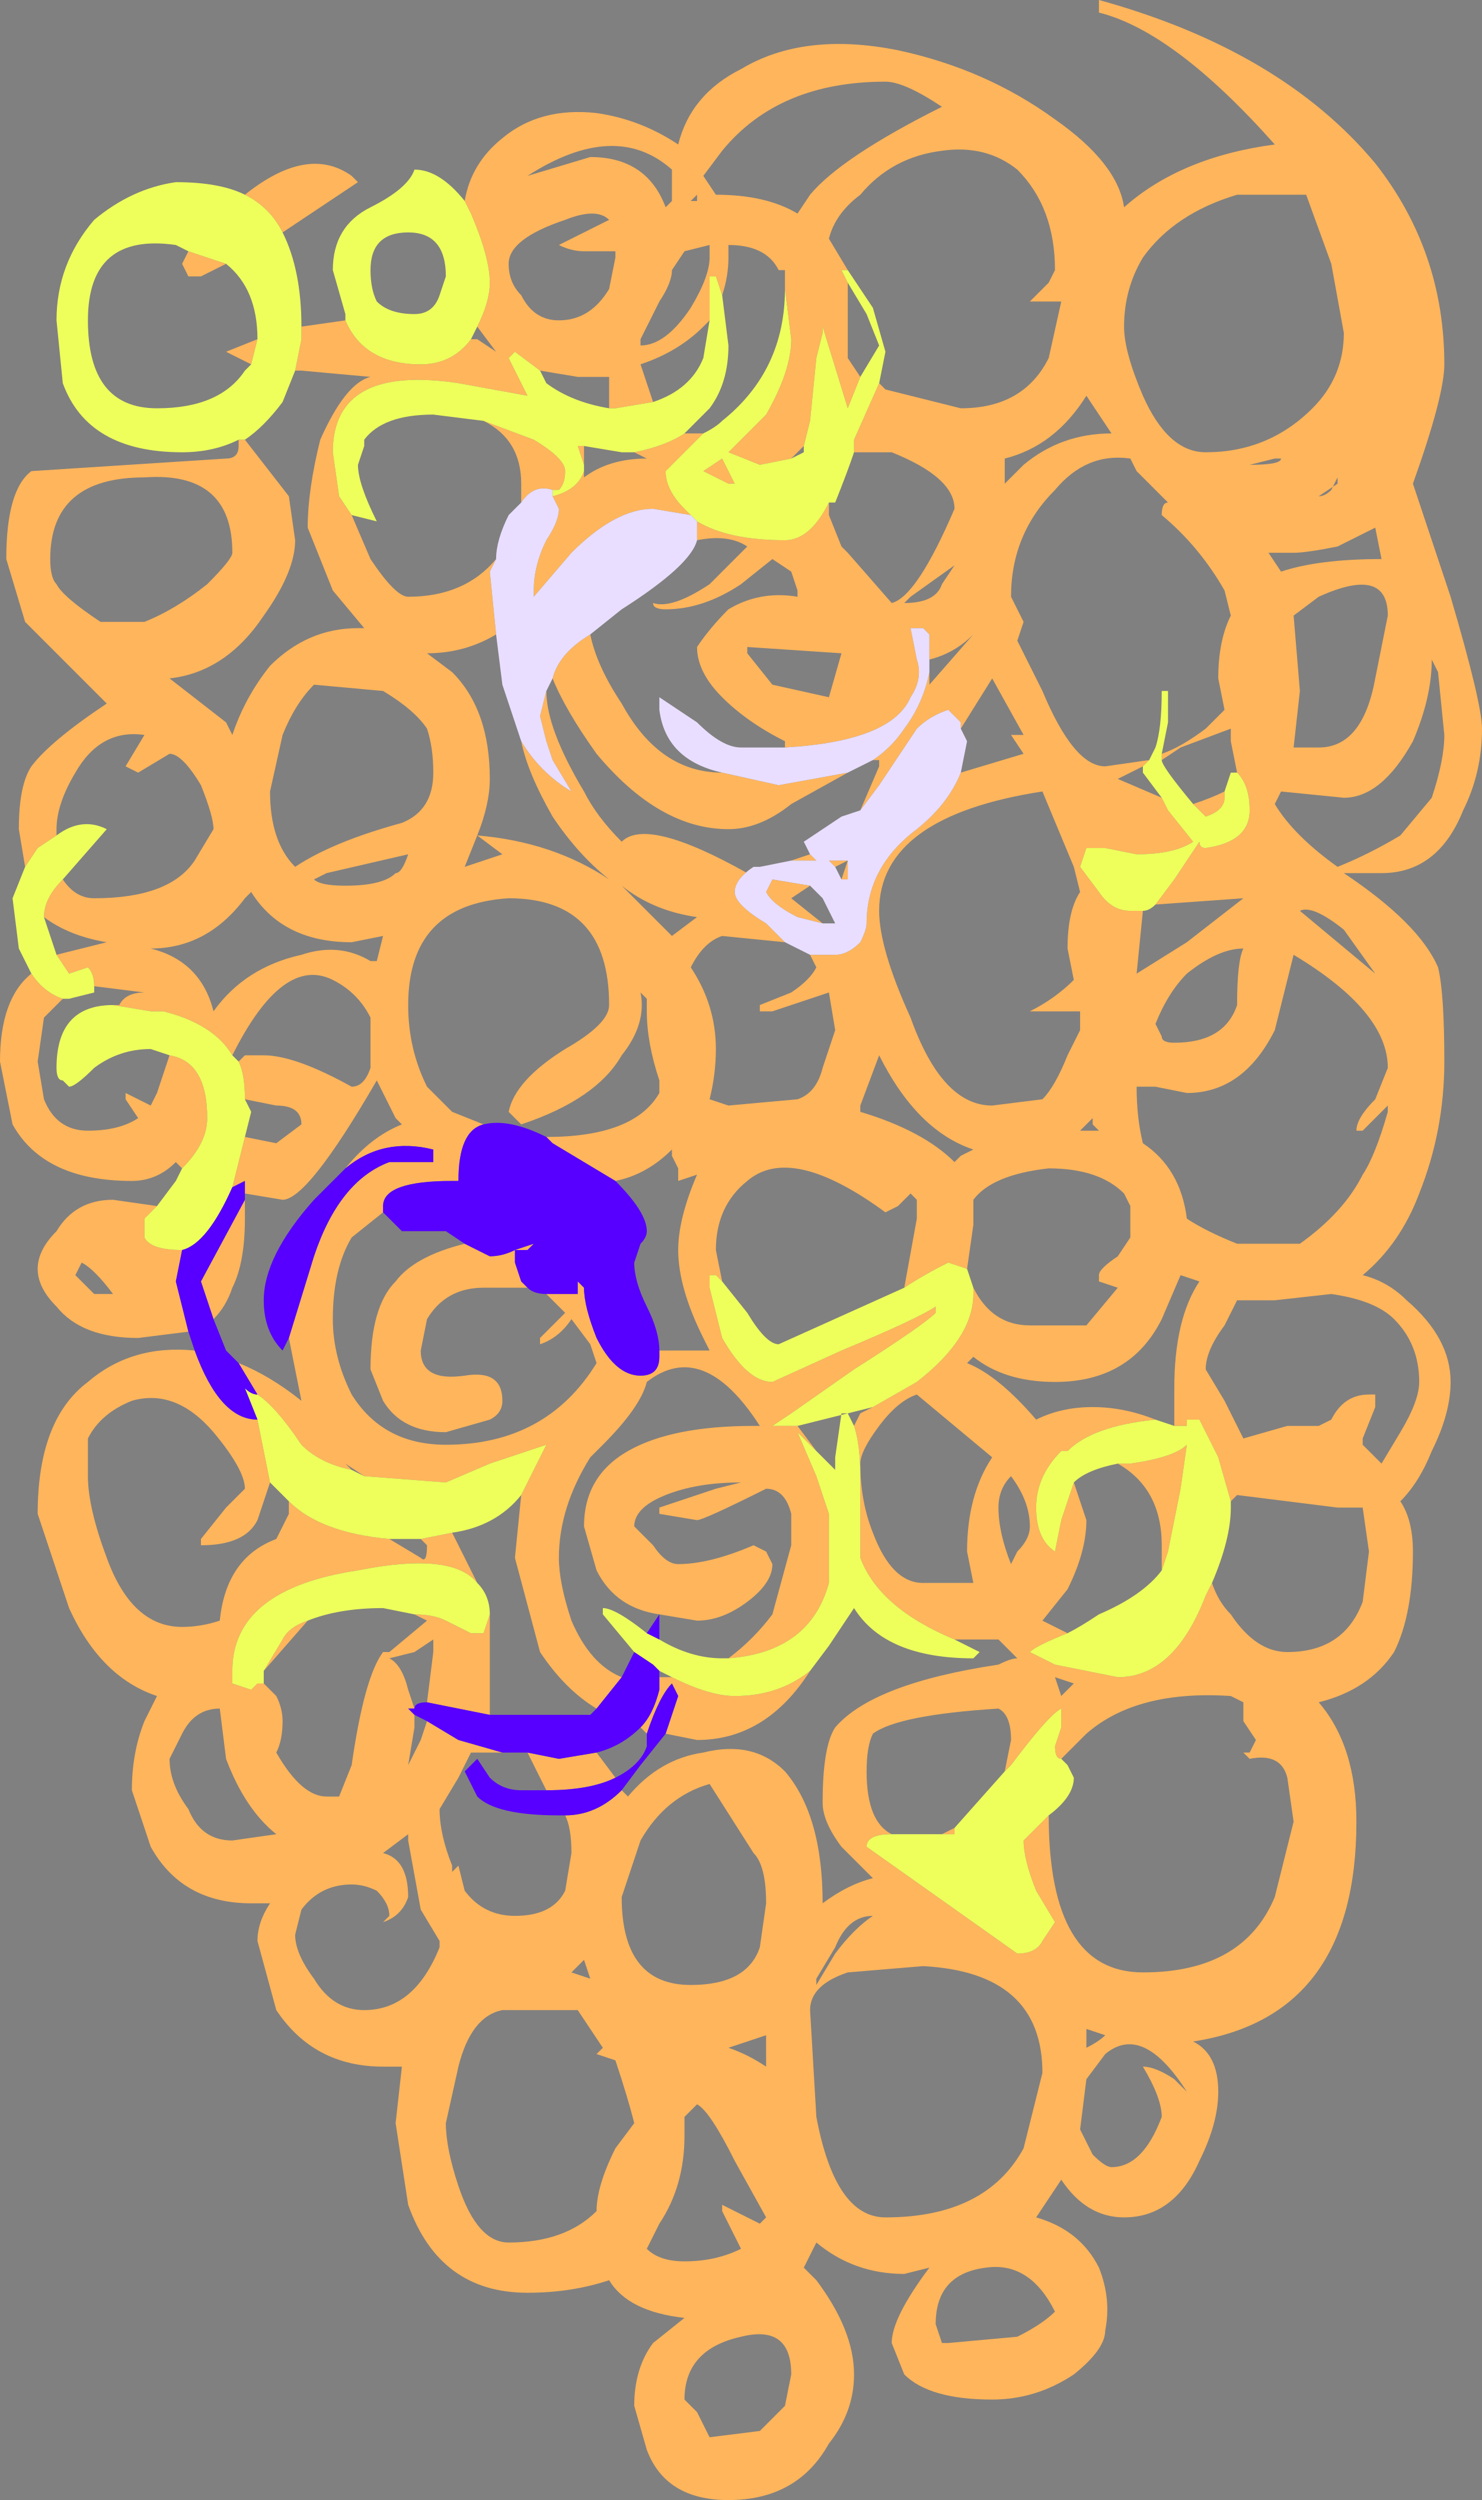 <?xml version="1.0" encoding="UTF-8" standalone="no"?>
<svg xmlns:xlink="http://www.w3.org/1999/xlink" height="19.9px" width="11.8px" xmlns="http://www.w3.org/2000/svg">
  <rect width="100%" height="100%" fill="#808080" stroke="none"/>
  <g transform="matrix(1.0, 0.0, 0.0, 1.0, 5.9, 9.95)">
    <path d="M4.5 -8.4 L3.95 -8.4 Q3.45 -8.25 3.2 -7.9 3.05 -7.65 3.05 -7.35 3.05 -7.15 3.2 -6.8 3.4 -6.35 3.7 -6.35 4.2 -6.35 4.55 -6.7 4.8 -6.95 4.8 -7.3 L4.7 -7.85 4.5 -8.4 M5.2 -7.25 L5.2 -7.25 5.2 -7.25 M4.25 -6.3 L4.05 -6.25 Q4.3 -6.25 4.3 -6.3 L4.25 -6.3 M4.6 -6.0 Q4.65 -6.0 4.7 -6.05 L4.75 -6.15 4.75 -6.1 4.6 -6.0 M4.75 -5.6 Q4.5 -5.55 4.4 -5.55 L4.2 -5.55 4.3 -5.4 Q4.6 -5.5 5.1 -5.5 L5.05 -5.75 4.75 -5.6 M4.4 -5.05 L4.45 -4.45 4.4 -4.0 4.6 -4.0 Q4.95 -4.0 5.05 -4.55 L5.15 -5.05 Q5.15 -5.45 4.6 -5.2 L4.4 -5.05 M-2.2 -8.35 Q-2.15 -8.65 -1.9 -8.85 -1.6 -9.1 -1.15 -9.05 -0.8 -9.0 -0.5 -8.8 -0.4 -9.2 0.0 -9.4 0.5 -9.7 1.25 -9.55 1.95 -9.4 2.5 -9.0 3.0 -8.65 3.05 -8.3 3.5 -8.7 4.25 -8.8 3.45 -9.7 2.85 -9.85 L2.85 -9.95 Q4.3 -9.55 5.05 -8.65 5.6 -7.95 5.6 -7.05 5.6 -6.8 5.35 -6.1 L5.65 -5.2 Q5.9 -4.35 5.9 -4.15 5.9 -3.8 5.75 -3.5 5.55 -3.0 5.1 -3.0 L4.8 -3.0 Q5.4 -2.6 5.55 -2.25 5.6 -2.05 5.6 -1.5 5.6 -0.95 5.4 -0.45 5.25 -0.05 4.95 0.2 5.15 0.25 5.3 0.4 5.65 0.7 5.65 1.05 5.65 1.3 5.5 1.6 5.4 1.85 5.25 2.0 5.35 2.15 5.35 2.4 5.35 2.9 5.2 3.2 5.0 3.5 4.6 3.6 4.9 3.95 4.9 4.55 4.9 6.1 3.6 6.3 3.8 6.4 3.8 6.7 3.8 6.95 3.65 7.25 3.45 7.7 3.05 7.7 2.75 7.7 2.55 7.4 L2.35 7.7 Q2.7 7.8 2.85 8.1 2.95 8.35 2.9 8.6 2.9 8.75 2.65 8.95 2.35 9.15 2.0 9.15 1.5 9.15 1.3 8.95 L1.2 8.7 Q1.2 8.5 1.5 8.1 L1.3 8.15 Q0.9 8.15 0.6 7.9 L0.5 8.1 0.6 8.2 Q0.9 8.6 0.9 8.95 0.9 9.25 0.7 9.5 0.45 9.95 -0.1 9.95 -0.6 9.95 -0.75 9.55 L-0.85 9.2 Q-0.85 8.9 -0.7 8.7 L-0.45 8.5 Q-0.9 8.45 -1.05 8.2 -1.35 8.3 -1.7 8.3 -2.4 8.3 -2.65 7.6 L-2.75 6.95 -2.7 6.5 -2.85 6.5 Q-3.4 6.5 -3.7 6.05 L-3.85 5.5 Q-3.85 5.35 -3.75 5.2 L-3.9 5.2 Q-4.45 5.2 -4.7 4.75 L-4.85 4.3 Q-4.85 4.0 -4.75 3.75 L-4.65 3.55 Q-5.1 3.4 -5.35 2.85 L-5.6 2.1 Q-5.6 1.35 -5.2 1.05 -4.85 0.75 -4.35 0.8 -4.15 1.35 -3.85 1.35 L-3.75 1.85 -3.75 1.85 -3.85 2.15 Q-3.95 2.35 -4.3 2.35 L-4.3 2.3 -4.1 2.05 -3.95 1.9 Q-3.95 1.75 -4.2 1.45 -4.5 1.1 -4.85 1.2 -5.1 1.3 -5.2 1.5 L-5.2 1.8 Q-5.2 2.05 -5.05 2.45 -4.85 3.0 -4.45 3.0 -4.3 3.0 -4.15 2.95 -4.1 2.45 -3.7 2.3 L-3.6 2.1 -3.6 2.0 Q-3.35 2.25 -2.8 2.3 L-2.8 2.3 -2.55 2.45 Q-2.5 2.5 -2.5 2.35 L-2.55 2.3 -2.3 2.25 -2.1 2.65 Q-2.3 2.4 -3.05 2.55 -4.05 2.7 -4.05 3.35 L-4.05 3.45 -3.9 3.5 -3.85 3.45 -3.8 3.45 -3.7 3.55 Q-3.65 3.65 -3.65 3.75 -3.65 3.9 -3.7 4.0 -3.5 4.35 -3.3 4.35 L-3.2 4.35 -3.1 4.1 Q-3.0 3.4 -2.85 3.2 L-2.8 3.2 -2.8 3.2 -2.5 2.95 -2.6 2.9 Q-2.45 2.9 -2.35 2.95 L-2.15 3.05 -2.05 3.05 -2.0 2.9 Q-2.0 3.1 -2.0 3.45 L-2.0 3.7 -2.5 3.6 -2.45 3.2 -2.45 3.1 -2.6 3.2 -2.8 3.25 Q-2.7 3.3 -2.65 3.5 L-2.6 3.65 -2.65 3.65 -2.6 3.7 -2.6 3.8 -2.65 4.1 -2.55 3.9 -2.5 3.75 -2.25 3.9 -1.9 4.0 -2.1 4.0 -2.15 4.0 -2.25 4.2 -2.4 4.45 Q-2.4 4.65 -2.3 4.9 L-2.3 4.95 -2.25 4.9 -2.2 5.1 Q-2.05 5.3 -1.8 5.3 -1.5 5.3 -1.4 5.1 L-1.35 4.8 Q-1.35 4.6 -1.4 4.5 -1.15 4.5 -0.95 4.3 L-0.9 4.35 Q-0.65 4.05 -0.3 4.0 0.1 3.9 0.35 4.15 0.65 4.5 0.65 5.2 0.85 5.05 1.05 5.0 L0.8 4.75 Q0.65 4.55 0.65 4.4 0.65 3.95 0.75 3.8 1.05 3.45 2.05 3.3 2.15 3.25 2.2 3.25 L2.05 3.1 1.9 3.1 1.7 3.1 Q1.1 2.85 0.95 2.45 L0.95 1.8 Q0.95 1.55 0.9 1.4 L0.95 1.3 1.05 1.25 1.4 1.05 Q1.85 0.7 1.85 0.35 L1.85 0.3 Q2.0 0.6 2.3 0.6 L2.75 0.6 3.0 0.3 2.85 0.25 Q2.85 0.35 2.85 0.2 2.85 0.15 3.0 0.05 L3.1 -0.1 3.1 -0.35 3.05 -0.45 Q2.85 -0.65 2.45 -0.65 2.0 -0.6 1.85 -0.4 L1.85 -0.2 1.8 0.15 1.65 0.1 Q1.45 0.2 1.3 0.3 L1.4 -0.25 1.4 -0.4 1.35 -0.45 1.25 -0.35 1.15 -0.3 Q0.4 -0.85 0.05 -0.55 -0.2 -0.35 -0.2 0.0 L-0.15 0.25 -0.2 0.2 -0.25 0.2 -0.25 0.3 -0.15 0.7 Q0.05 1.05 0.25 1.05 L0.8 0.8 Q1.4 0.55 1.55 0.45 L1.55 0.5 Q1.45 0.6 0.9 0.95 L0.4 1.3 0.25 1.4 0.45 1.4 0.6 1.6 0.45 1.45 0.6 1.8 0.7 2.1 0.7 2.65 Q0.55 3.2 -0.1 3.25 0.1 3.1 0.25 2.9 L0.4 2.35 0.4 2.1 Q0.35 1.9 0.2 1.9 -0.3 2.15 -0.35 2.15 L-0.65 2.1 -0.65 2.05 -0.2 1.9 0.0 1.85 Q-0.35 1.85 -0.6 1.95 -0.85 2.05 -0.85 2.2 L-0.7 2.35 Q-0.6 2.5 -0.5 2.5 -0.25 2.5 0.1 2.35 L0.2 2.4 0.25 2.5 Q0.25 2.65 0.05 2.8 -0.15 2.95 -0.35 2.95 L-0.65 2.9 Q-1.0 2.85 -1.15 2.55 L-1.25 2.2 Q-1.25 1.8 -0.9 1.6 -0.55 1.4 0.1 1.4 L0.15 1.4 Q-0.3 0.7 -0.75 1.05 -0.8 1.25 -1.1 1.55 L-1.2 1.65 Q-1.45 2.05 -1.45 2.45 -1.45 2.65 -1.35 2.95 -1.2 3.3 -0.95 3.4 L-1.15 3.65 Q-1.4 3.5 -1.6 3.2 L-1.8 2.45 -1.75 1.95 -1.75 1.95 -1.55 1.55 -2.0 1.7 -2.35 1.85 -3.0 1.8 -3.15 1.7 -3.1 1.75 Q-3.35 1.7 -3.5 1.55 -3.7 1.25 -3.85 1.15 L-4.0 0.9 Q-3.75 1.0 -3.5 1.2 L-3.6 0.7 -3.4 0.05 Q-3.2 -0.55 -2.8 -0.7 L-2.45 -0.7 -2.45 -0.8 Q-2.85 -0.9 -3.15 -0.65 -2.95 -0.9 -2.7 -1.0 L-2.75 -1.05 -2.9 -1.35 Q-3.45 -0.4 -3.65 -0.4 L-3.95 -0.45 -3.95 -0.55 -4.05 -0.5 -3.95 -0.9 -3.7 -0.85 -3.5 -1.0 Q-3.5 -1.15 -3.7 -1.15 L-3.95 -1.2 Q-3.95 -1.4 -4.0 -1.5 L-3.95 -1.55 -3.8 -1.55 Q-3.55 -1.55 -3.1 -1.3 -3.0 -1.3 -2.95 -1.45 L-2.95 -1.45 -2.95 -1.85 Q-3.05 -2.05 -3.25 -2.15 -3.65 -2.35 -4.05 -1.55 -4.2 -1.8 -4.6 -1.9 L-4.6 -1.9 -4.65 -1.9 -4.7 -1.9 -5.0 -1.95 -4.95 -1.95 Q-4.9 -2.05 -4.75 -2.05 L-5.15 -2.1 Q-5.15 -2.2 -5.2 -2.25 L-5.35 -2.2 -5.45 -2.35 -5.05 -2.45 Q-5.35 -2.5 -5.55 -2.65 -5.55 -2.8 -5.4 -2.95 -5.3 -2.8 -5.15 -2.8 -4.55 -2.8 -4.35 -3.1 L-4.2 -3.35 Q-4.2 -3.45 -4.3 -3.7 -4.45 -3.95 -4.55 -3.95 L-4.8 -3.8 -4.9 -3.85 -4.75 -4.1 Q-5.1 -4.15 -5.3 -3.8 -5.45 -3.55 -5.45 -3.35 L-5.45 -3.3 -5.6 -3.2 -5.7 -3.05 -5.75 -3.35 Q-5.75 -3.7 -5.65 -3.85 -5.5 -4.05 -5.05 -4.35 L-5.45 -4.75 -5.7 -5.0 -5.85 -5.5 Q-5.85 -6.05 -5.65 -6.2 L-4.1 -6.3 Q-4.0 -6.3 -4.0 -6.4 L-4.0 -6.45 -3.95 -6.45 -3.6 -6.0 -3.55 -5.65 Q-3.55 -5.4 -3.8 -5.05 -4.1 -4.6 -4.55 -4.55 L-4.1 -4.2 -4.05 -4.1 Q-3.95 -4.4 -3.75 -4.65 -3.45 -4.95 -3.05 -4.95 L-3.0 -4.95 -3.25 -5.25 -3.45 -5.75 Q-3.45 -6.05 -3.35 -6.45 -3.15 -6.9 -2.95 -6.95 L-3.5 -7.0 -3.55 -7.0 -3.5 -7.25 -3.5 -7.35 -3.15 -7.4 Q-3.0 -7.05 -2.55 -7.05 -2.3 -7.05 -2.15 -7.25 L-2.1 -7.25 -1.95 -7.15 -2.1 -7.35 Q-2.0 -7.55 -2.0 -7.7 -2.0 -7.9 -2.15 -8.25 L-2.2 -8.35 M-4.4 0.65 L-4.8 0.7 Q-5.25 0.7 -5.45 0.45 -5.6 0.3 -5.6 0.15 -5.6 0.0 -5.45 -0.15 -5.3 -0.4 -5.0 -0.4 L-4.65 -0.35 -4.75 -0.25 -4.75 -0.1 Q-4.7 0.0 -4.45 0.0 L-4.45 0.0 -4.5 0.25 -4.4 0.65 M-4.45 -0.65 L-4.5 -0.7 Q-4.65 -0.55 -4.85 -0.55 -5.55 -0.55 -5.8 -1.0 L-5.9 -1.5 Q-5.9 -2.0 -5.65 -2.2 -5.55 -2.05 -5.4 -2.0 L-5.55 -1.85 -5.6 -1.5 -5.55 -1.2 Q-5.45 -0.95 -5.2 -0.95 -4.95 -0.95 -4.8 -1.05 L-4.9 -1.2 -4.9 -1.25 -4.7 -1.15 -4.65 -1.25 -4.55 -1.55 Q-4.25 -1.5 -4.25 -1.05 -4.25 -0.85 -4.45 -0.65 M-3.95 -8.4 L-3.95 -8.4 Q-3.45 -8.8 -3.1 -8.55 L-3.05 -8.5 -3.65 -8.1 Q-3.75 -8.3 -3.95 -8.4 M1.1 -6.9 L1.15 -6.85 1.75 -6.7 Q2.25 -6.7 2.45 -7.1 L2.55 -7.55 2.3 -7.55 2.45 -7.7 2.5 -7.8 Q2.5 -8.3 2.2 -8.6 1.95 -8.8 1.6 -8.75 1.2 -8.7 0.95 -8.4 0.75 -8.25 0.7 -8.05 L0.85 -7.8 0.8 -7.8 0.85 -7.7 0.85 -7.45 0.85 -7.1 0.95 -6.95 0.85 -6.7 0.65 -7.35 0.65 -7.3 0.6 -7.1 0.55 -6.6 0.5 -6.4 0.4 -6.3 0.15 -6.25 -0.1 -6.35 0.2 -6.65 Q0.4 -7.0 0.4 -7.25 L0.35 -7.65 0.35 -7.65 0.35 -7.8 0.3 -7.8 Q0.2 -8.0 -0.1 -8.0 L-0.1 -7.9 Q-0.1 -7.75 -0.15 -7.6 L-0.2 -7.75 -0.25 -7.75 -0.25 -7.4 -0.3 -7.35 Q-0.5 -7.15 -0.8 -7.05 L-0.75 -6.9 -0.7 -6.75 -1.0 -6.7 -1.05 -6.7 -1.05 -6.95 -1.3 -6.95 -1.6 -7.0 -1.8 -7.15 -1.85 -7.1 -1.7 -6.8 -2.25 -6.9 Q-3.25 -7.05 -3.25 -6.35 L-3.2 -6.0 -3.1 -5.85 -2.95 -5.5 Q-2.75 -5.2 -2.65 -5.2 -2.2 -5.2 -1.95 -5.5 L-2.0 -5.4 -1.95 -4.9 Q-2.2 -4.75 -2.5 -4.75 L-2.3 -4.6 Q-2.0 -4.3 -2.0 -3.75 -2.0 -3.55 -2.1 -3.3 -1.5 -3.25 -1.05 -2.95 -1.3 -3.15 -1.5 -3.45 -1.7 -3.8 -1.75 -4.05 -1.6 -3.8 -1.35 -3.65 L-1.5 -3.9 -1.55 -4.05 -1.6 -4.25 -1.55 -4.45 Q-1.55 -4.15 -1.25 -3.65 -1.15 -3.45 -0.95 -3.25 -0.75 -3.45 0.05 -3.0 L0.1 -3.05 Q-0.05 -2.95 -0.05 -2.85 -0.05 -2.75 0.2 -2.6 L0.35 -2.45 -0.15 -2.5 Q-0.3 -2.45 -0.4 -2.25 -0.2 -1.95 -0.2 -1.6 -0.2 -1.4 -0.25 -1.2 L-0.1 -1.15 0.45 -1.2 Q0.6 -1.25 0.65 -1.45 L0.75 -1.75 0.7 -2.05 0.25 -1.9 Q0.15 -1.9 0.15 -1.9 L0.15 -1.95 0.4 -2.05 Q0.55 -2.15 0.6 -2.25 L0.55 -2.35 0.55 -2.35 0.75 -2.35 Q0.85 -2.35 0.95 -2.45 1.0 -2.55 1.0 -2.6 1.0 -3.05 1.4 -3.35 1.65 -3.55 1.75 -3.8 L2.25 -3.95 2.15 -4.1 2.2 -4.1 2.25 -4.1 2.0 -4.55 1.75 -4.15 1.75 -4.2 1.65 -4.3 Q1.5 -4.25 1.4 -4.15 L1.1 -3.7 0.95 -3.5 1.1 -3.85 1.1 -3.9 1.05 -3.9 Q1.2 -4.0 1.3 -4.15 1.45 -4.35 1.5 -4.6 L1.5 -4.5 1.85 -4.9 Q1.7 -4.75 1.5 -4.7 L1.5 -4.9 1.45 -4.95 1.35 -4.95 1.4 -4.7 Q1.45 -4.55 1.35 -4.4 1.2 -4.05 0.35 -4.0 L0.35 -4.05 Q0.05 -4.2 -0.15 -4.4 -0.35 -4.6 -0.35 -4.8 -0.25 -4.95 -0.1 -5.1 0.15 -5.25 0.45 -5.2 L0.45 -5.25 0.4 -5.4 0.25 -5.5 0.0 -5.3 Q-0.3 -5.1 -0.6 -5.1 -0.7 -5.1 -0.7 -5.15 -0.55 -5.1 -0.25 -5.3 L0.05 -5.6 Q-0.1 -5.7 -0.35 -5.65 L-0.35 -5.8 Q-0.1 -5.65 0.35 -5.65 0.55 -5.65 0.7 -5.95 L0.7 -5.85 0.8 -5.6 0.85 -5.55 1.2 -5.15 Q1.4 -5.2 1.7 -5.9 1.7 -6.15 1.2 -6.35 L0.9 -6.35 0.9 -6.45 1.1 -6.9 M1.15 -9.3 Q0.3 -9.3 -0.15 -8.75 L-0.3 -8.55 -0.2 -8.4 Q0.2 -8.4 0.45 -8.25 L0.55 -8.4 Q0.8 -8.7 1.6 -9.1 1.3 -9.3 1.15 -9.3 M0.5 -6.35 L0.5 -6.4 0.5 -6.35 M1.6 -5.3 L1.7 -5.45 1.35 -5.2 1.3 -5.15 Q1.55 -5.15 1.6 -5.3 M3.35 -3.95 Q3.5 -4.0 3.7 -4.15 L3.85 -4.3 3.8 -4.55 Q3.8 -4.85 3.9 -5.05 L3.85 -5.25 Q3.65 -5.6 3.35 -5.85 3.35 -5.95 3.4 -5.95 L3.15 -6.2 3.1 -6.3 Q2.75 -6.35 2.5 -6.05 2.15 -5.7 2.15 -5.2 L2.15 -5.2 2.25 -5.0 2.2 -4.85 2.4 -4.45 Q2.65 -3.85 2.9 -3.85 L3.25 -3.9 3.2 -3.85 3.0 -3.75 3.35 -3.6 3.4 -3.5 3.6 -3.25 Q3.45 -3.15 3.15 -3.15 L2.9 -3.2 2.75 -3.2 2.7 -3.05 2.85 -2.85 Q2.95 -2.7 3.1 -2.7 L3.2 -2.7 3.15 -2.2 3.55 -2.45 4.0 -2.8 3.3 -2.75 3.45 -2.95 3.65 -3.25 Q3.65 -3.2 3.7 -3.2 4.05 -3.25 4.05 -3.5 4.05 -3.7 3.95 -3.8 L3.9 -4.05 3.9 -4.15 3.5 -4.0 3.35 -3.9 3.35 -3.95 M2.75 -6.8 Q2.5 -6.4 2.1 -6.3 L2.1 -6.1 2.25 -6.25 Q2.55 -6.5 2.95 -6.5 L2.75 -6.8 M3.85 -3.65 L3.85 -3.6 Q3.85 -3.5 3.7 -3.45 L3.6 -3.55 Q3.75 -3.6 3.85 -3.65 M2.4 -3.65 Q1.1 -3.45 1.1 -2.7 1.1 -2.4 1.35 -1.85 1.6 -1.15 2.0 -1.15 L2.4 -1.2 Q2.5 -1.3 2.6 -1.55 L2.7 -1.75 2.7 -1.9 2.6 -1.9 2.45 -1.9 2.3 -1.9 Q2.5 -2.0 2.65 -2.15 L2.6 -2.4 Q2.6 -2.7 2.7 -2.85 L2.65 -3.05 2.4 -3.65 M0.7 -4.4 L0.8 -4.75 0.05 -4.8 0.05 -4.75 0.25 -4.5 0.7 -4.4 M-0.15 -3.8 L0.3 -3.7 0.85 -3.8 0.4 -3.55 Q0.15 -3.35 -0.1 -3.35 -0.65 -3.35 -1.15 -3.95 -1.4 -4.3 -1.5 -4.55 -1.45 -4.75 -1.2 -4.9 -1.15 -4.65 -0.95 -4.35 -0.65 -3.8 -0.15 -3.8 M0.85 -3.1 L0.75 -3.05 0.7 -3.1 0.85 -3.1 0.85 -2.95 0.8 -2.95 0.85 -3.1 M0.4 -3.1 L0.55 -3.15 0.6 -3.1 0.4 -3.1 M0.65 -2.6 L0.45 -2.65 Q0.25 -2.75 0.2 -2.85 L0.25 -2.95 0.55 -2.9 0.4 -2.8 0.65 -2.6 M1.15 -3.55 L1.3 -3.65 1.15 -3.55 1.15 -3.55 M0.95 -1.1 Q1.45 -0.95 1.7 -0.7 L1.75 -0.75 1.85 -0.8 Q1.4 -0.95 1.1 -1.55 L0.95 -1.15 0.95 -1.1 M3.15 -1.3 Q3.15 -1.05 3.2 -0.85 3.5 -0.65 3.55 -0.25 3.7 -0.15 3.95 -0.05 L4.45 -0.05 Q4.8 -0.3 4.95 -0.6 5.05 -0.75 5.15 -1.1 L5.15 -1.15 4.95 -0.95 4.9 -0.95 Q4.9 -1.05 5.05 -1.2 L5.15 -1.45 Q5.15 -1.9 4.4 -2.35 L4.25 -1.75 Q4.0 -1.25 3.55 -1.25 L3.3 -1.3 3.15 -1.3 M3.35 -1.7 Q3.35 -1.65 3.45 -1.65 3.85 -1.65 3.95 -1.95 3.95 -2.3 4.0 -2.4 3.8 -2.4 3.55 -2.2 3.4 -2.05 3.3 -1.8 L3.35 -1.7 M2.85 -0.95 L2.8 -1.0 2.8 -1.05 2.7 -0.95 2.85 -0.95 M5.35 -4.05 Q5.1 -3.6 4.8 -3.6 L4.3 -3.65 4.25 -3.55 Q4.4 -3.3 4.75 -3.05 5.0 -3.15 5.25 -3.3 L5.5 -3.6 Q5.6 -3.9 5.6 -4.1 L5.55 -4.6 5.5 -4.7 Q5.5 -4.4 5.35 -4.05 M4.45 -2.7 L5.05 -2.2 4.8 -2.55 Q4.55 -2.75 4.45 -2.7 M5.2 0.55 Q5.05 0.4 4.7 0.35 L4.25 0.4 3.95 0.4 3.85 0.6 Q3.7 0.8 3.7 0.95 L3.85 1.2 4.0 1.5 4.35 1.4 4.6 1.4 4.7 1.35 Q4.8 1.15 5.0 1.15 L5.05 1.15 Q5.05 1.15 5.05 1.25 L4.95 1.5 4.95 1.55 5.05 1.65 5.1 1.7 5.25 1.45 Q5.4 1.2 5.4 1.05 5.4 0.75 5.2 0.55 M3.75 2.65 Q3.8 2.8 3.9 2.9 4.1 3.2 4.35 3.2 4.8 3.2 4.95 2.8 L5.0 2.4 4.95 2.05 4.75 2.05 3.95 1.95 3.9 2.0 3.8 1.65 3.65 1.35 3.55 1.35 3.55 1.4 3.45 1.4 3.45 1.1 Q3.45 0.55 3.65 0.25 L3.5 0.2 3.35 0.55 Q3.1 1.05 2.5 1.05 2.1 1.05 1.85 0.85 L1.8 0.9 Q2.05 1.0 2.35 1.35 2.55 1.25 2.8 1.25 3.05 1.25 3.3 1.35 2.8 1.4 2.6 1.6 L2.5 1.6 2.55 1.6 Q2.35 1.8 2.35 2.05 2.35 2.3 2.5 2.4 L2.55 2.15 2.65 1.85 2.75 2.15 Q2.75 2.4 2.6 2.7 L2.4 2.95 Q2.5 3.0 2.6 3.05 2.35 3.15 2.3 3.2 L2.5 3.3 3.0 3.4 Q3.45 3.4 3.7 2.75 L3.75 2.65 M2.45 4.5 Q2.45 5.75 3.2 5.75 4.0 5.75 4.25 5.15 L4.4 4.55 4.35 4.2 Q4.3 4.0 4.05 4.05 L4.0 4.0 4.05 4.0 4.1 3.9 4.0 3.75 Q4.0 3.65 4.0 3.6 L3.9 3.55 Q3.15 3.5 2.75 3.85 2.65 3.95 2.55 4.05 2.5 4.05 2.5 3.95 L2.55 3.8 2.55 3.65 Q2.45 3.7 2.15 4.1 L2.1 4.15 2.15 3.9 Q2.15 3.7 2.05 3.65 1.25 3.7 1.05 3.85 1.0 3.95 1.0 4.15 1.0 4.55 1.2 4.65 1.0 4.65 1.0 4.75 L2.2 5.6 Q2.35 5.6 2.4 5.5 L2.5 5.35 2.35 5.1 Q2.25 4.85 2.25 4.7 L2.45 4.5 M2.3 2.2 Q2.3 2.0 2.15 1.8 2.05 1.9 2.05 2.05 2.05 2.25 2.15 2.5 L2.2 2.4 Q2.3 2.3 2.3 2.2 M3.0 1.7 L3.1 1.7 Q3.45 1.65 3.55 1.55 L3.5 1.9 3.4 2.4 3.35 2.55 3.35 2.35 Q3.35 1.9 3.0 1.7 M0.75 1.75 L0.75 1.65 0.75 1.75 M-0.65 2.9 L-0.65 2.9 M0.4 1.3 L0.35 1.25 0.4 1.3 M2.0 1.65 L1.4 1.15 Q1.25 1.2 1.1 1.4 0.95 1.6 0.95 1.7 0.95 2.0 1.05 2.25 1.2 2.65 1.45 2.65 L1.85 2.65 1.8 2.4 Q1.8 1.95 2.0 1.65 M1.6 4.65 L1.7 4.6 1.7 4.65 1.6 4.65 M2.55 3.55 L2.65 3.45 2.5 3.4 2.55 3.55 M2.75 6.2 L2.75 6.35 Q2.85 6.3 2.9 6.25 L2.75 6.2 M2.4 6.55 Q2.4 5.75 1.45 5.7 L0.85 5.75 Q0.55 5.85 0.55 6.05 L0.6 6.9 Q0.75 7.7 1.15 7.7 1.95 7.7 2.25 7.15 L2.4 6.55 M2.8 7.2 Q2.9 7.3 2.95 7.3 3.2 7.3 3.35 6.9 3.35 6.75 3.2 6.5 3.3 6.5 3.45 6.6 L3.55 6.7 Q3.2 6.15 2.9 6.4 L2.75 6.6 2.7 7.0 2.8 7.2 M0.6 5.8 L0.6 5.85 0.75 5.6 Q0.9 5.4 1.05 5.3 0.85 5.3 0.75 5.55 L0.6 5.8 M0.2 5.2 Q0.2 4.9 0.1 4.8 L-0.25 4.25 Q-0.6 4.35 -0.8 4.7 L-0.85 4.85 -0.95 5.15 Q-0.95 5.85 -0.4 5.85 0.05 5.85 0.15 5.55 L0.2 5.2 M0.2 6.25 L-0.1 6.35 Q0.05 6.4 0.2 6.5 L0.2 6.25 M1.55 8.55 L1.6 8.7 1.55 8.7 1.65 8.7 2.2 8.65 Q2.4 8.55 2.5 8.45 2.3 8.05 1.95 8.1 1.55 8.15 1.55 8.55 M0.2 7.7 L-0.05 7.25 Q-0.25 6.85 -0.35 6.8 L-0.45 6.9 -0.45 7.05 Q-0.45 7.45 -0.65 7.75 L-0.75 7.95 Q-0.65 8.05 -0.45 8.05 -0.2 8.05 0.0 7.95 L-0.15 7.65 -0.15 7.6 0.15 7.75 0.2 7.7 M0.4 8.95 Q0.4 8.55 0.0 8.65 -0.45 8.75 -0.45 9.15 L-0.35 9.25 -0.25 9.45 0.15 9.4 0.35 9.2 0.4 8.95 M-1.7 -8.55 L-1.2 -8.7 Q-0.75 -8.7 -0.6 -8.3 L-0.55 -8.35 -0.55 -8.6 Q-1.0 -9.0 -1.7 -8.55 L-1.7 -8.55 M-1.45 -8.0 L-1.05 -8.2 Q-1.15 -8.3 -1.4 -8.2 -1.85 -8.05 -1.85 -7.85 -1.85 -7.7 -1.75 -7.6 -1.65 -7.4 -1.45 -7.4 -1.2 -7.4 -1.05 -7.65 L-1.0 -7.9 -1.0 -7.95 -1.25 -7.95 Q-1.35 -7.95 -1.45 -8.0 M-0.4 -8.35 L-0.35 -8.35 -0.35 -8.4 -0.4 -8.35 M-0.65 -7.55 L-0.8 -7.25 -0.8 -7.2 Q-0.6 -7.2 -0.4 -7.5 -0.25 -7.75 -0.25 -7.9 L-0.25 -8.0 -0.45 -7.95 -0.55 -7.8 Q-0.55 -7.7 -0.65 -7.55 M-4.1 -7.85 L-4.3 -7.75 -4.4 -7.75 -4.45 -7.85 -4.4 -7.95 -4.1 -7.85 M-3.9 -7.05 L-4.1 -7.15 -3.85 -7.25 -3.9 -7.05 M-1.25 -6.2 L-1.25 -6.15 Q-1.05 -6.3 -0.75 -6.3 L-0.85 -6.35 Q-0.6 -6.4 -0.45 -6.5 L-0.3 -6.5 -0.6 -6.2 Q-0.6 -6.05 -0.45 -5.9 L-0.4 -5.85 -0.7 -5.9 Q-1.0 -5.9 -1.35 -5.55 L-1.65 -5.2 -1.65 -5.25 Q-1.65 -5.45 -1.55 -5.65 -1.45 -5.8 -1.45 -5.9 L-1.5 -6.0 -1.5 -6.0 Q-1.3 -6.05 -1.25 -6.2 M-1.25 -6.4 L-1.25 -6.25 -1.3 -6.4 -1.25 -6.4 M-0.3 -6.2 L-0.15 -6.3 -0.1 -6.2 -0.05 -6.1 -0.1 -6.1 -0.3 -6.2 M-2.05 -6.6 L-1.65 -6.45 Q-1.4 -6.3 -1.4 -6.2 -1.4 -6.1 -1.45 -6.05 L-1.5 -6.05 Q-1.65 -6.1 -1.75 -5.95 L-1.75 -6.1 Q-1.75 -6.45 -2.05 -6.6 M-5.45 -5.3 Q-5.4 -5.2 -5.1 -5.0 L-4.75 -5.0 Q-4.5 -5.1 -4.25 -5.3 -4.05 -5.5 -4.05 -5.55 -4.05 -6.2 -4.75 -6.15 -5.5 -6.15 -5.5 -5.5 -5.5 -5.35 -5.45 -5.3 M-4.2 -1.9 Q-3.95 -2.25 -3.5 -2.35 -3.2 -2.45 -2.95 -2.3 L-2.9 -2.3 -2.85 -2.5 -3.1 -2.45 Q-3.65 -2.45 -3.9 -2.85 L-3.95 -2.8 Q-4.25 -2.4 -4.7 -2.4 -4.3 -2.3 -4.2 -1.9 M-4.35 -0.95 L-4.35 -0.95 -4.3 -0.95 -4.35 -0.95 M-0.95 -2.9 L-0.75 -2.7 -0.55 -2.5 -0.35 -2.65 Q-0.7 -2.7 -0.95 -2.9 M-2.5 -4.15 Q-2.6 -4.3 -2.85 -4.45 L-3.4 -4.5 Q-3.55 -4.35 -3.65 -4.1 L-3.75 -3.65 Q-3.75 -3.25 -3.55 -3.05 -3.25 -3.25 -2.7 -3.4 -2.45 -3.5 -2.45 -3.8 -2.45 -4.0 -2.5 -4.15 M-3.4 -2.95 Q-3.35 -2.9 -3.15 -2.9 -2.85 -2.9 -2.75 -3.0 -2.7 -3.0 -2.65 -3.15 L-3.3 -3.0 -3.4 -2.95 M-2.2 -3.05 L-1.9 -3.15 -2.1 -3.3 -2.2 -3.05 M-1.55 -0.9 Q-0.85 -0.9 -0.65 -1.25 L-0.65 -1.35 Q-0.75 -1.65 -0.75 -1.9 L-0.75 -2.0 -0.8 -2.05 Q-0.75 -1.8 -0.95 -1.55 -1.15 -1.2 -1.75 -1.0 L-1.85 -1.1 Q-1.8 -1.35 -1.4 -1.6 -1.05 -1.8 -1.05 -1.95 -1.05 -2.8 -1.85 -2.8 -2.65 -2.75 -2.65 -1.95 -2.65 -1.6 -2.5 -1.3 L-2.3 -1.1 -2.05 -1.0 Q-2.25 -0.95 -2.25 -0.55 L-2.3 -0.55 Q-2.85 -0.55 -2.85 -0.35 L-2.85 -0.3 -3.1 -0.1 Q-3.25 0.15 -3.25 0.55 -3.25 0.85 -3.1 1.15 -2.85 1.55 -2.35 1.55 -1.55 1.55 -1.15 0.9 L-1.2 0.75 -1.35 0.55 Q-1.45 0.7 -1.6 0.75 L-1.6 0.7 -1.4 0.5 -1.55 0.35 -1.45 0.35 Q-1.35 0.35 -1.3 0.35 L-1.3 0.25 -1.25 0.3 Q-1.25 0.45 -1.15 0.7 -1.0 1.0 -0.8 1.0 -0.65 1.0 -0.65 0.85 L-0.65 0.8 -0.25 0.8 -0.3 0.7 Q-0.5 0.3 -0.5 0.0 -0.5 -0.25 -0.35 -0.6 L-0.5 -0.55 -0.5 -0.65 -0.55 -0.75 -0.55 -0.8 Q-0.75 -0.6 -1.0 -0.55 L-1.5 -0.85 -1.55 -0.9 M-3.95 -0.4 L-3.95 -0.25 Q-3.95 0.1 -4.05 0.3 -4.1 0.45 -4.2 0.55 L-4.3 0.25 -3.95 -0.4 M-2.2 -0.05 L-2.0 0.05 Q-1.9 0.05 -1.8 0.0 L-1.65 -0.05 -1.7 0.0 -1.7 0.0 -1.8 0.0 -1.8 0.1 -1.75 0.25 -1.7 0.3 -2.05 0.3 Q-2.35 0.3 -2.5 0.55 L-2.55 0.8 Q-2.55 1.05 -2.2 1.0 -1.9 0.95 -1.9 1.2 -1.9 1.3 -2.0 1.35 L-2.35 1.45 Q-2.7 1.45 -2.85 1.2 L-2.95 0.95 Q-2.95 0.45 -2.75 0.25 -2.6 0.05 -2.2 -0.05 M-3.45 2.95 L-3.8 3.35 -3.65 3.1 Q-3.6 3.0 -3.45 2.95 M-3.7 4.65 Q-3.95 4.45 -4.1 4.05 L-4.15 3.65 Q-4.35 3.65 -4.45 3.85 L-4.55 4.05 Q-4.55 4.25 -4.4 4.45 -4.3 4.7 -4.05 4.7 L-3.7 4.65 M-1.55 4.3 L-1.7 4.0 -1.45 4.05 -1.15 4.0 -1.0 4.2 Q-1.2 4.3 -1.55 4.3 M-2.85 4.8 Q-2.65 4.85 -2.65 5.15 -2.7 5.3 -2.85 5.35 L-2.8 5.3 Q-2.8 5.2 -2.9 5.1 -3.0 5.05 -3.1 5.05 -3.35 5.05 -3.5 5.25 L-3.55 5.45 Q-3.55 5.6 -3.4 5.8 -3.25 6.05 -3.0 6.05 -2.6 6.05 -2.4 5.55 L-2.4 5.5 -2.55 5.25 -2.65 4.7 -2.65 4.65 -2.85 4.8 M-0.55 3.4 Q-0.25 3.55 -0.05 3.55 0.3 3.55 0.55 3.35 0.2 3.9 -0.35 3.9 L-0.6 3.85 -0.5 3.55 -0.55 3.45 Q-0.65 3.55 -0.75 3.85 L-0.8 3.8 Q-0.7 3.7 -0.65 3.5 L-0.65 3.4 -0.55 3.4 M-5.3 0.2 L-5.15 0.35 -5.0 0.35 Q-5.15 0.15 -5.25 0.1 L-5.3 0.2 M-1.9 6.05 Q-2.15 6.1 -2.25 6.5 L-2.35 6.95 Q-2.35 7.15 -2.25 7.45 -2.1 7.9 -1.85 7.9 -1.4 7.9 -1.15 7.65 -1.15 7.45 -1.0 7.15 L-0.85 6.95 Q-0.9 6.75 -1.0 6.45 L-1.15 6.4 -1.1 6.35 -1.3 6.05 -1.9 6.05 M-1.35 5.75 L-1.2 5.8 -1.25 5.65 -1.35 5.75" fill="#ffb55b" fill-rule="evenodd" stroke="none"/>
    <path d="M-4.65 -0.35 L-4.5 -0.55 -4.45 -0.65 Q-4.25 -0.85 -4.25 -1.05 -4.25 -1.5 -4.55 -1.55 L-4.7 -1.6 Q-4.95 -1.6 -5.15 -1.45 -5.3 -1.3 -5.35 -1.3 L-5.4 -1.35 Q-5.45 -1.35 -5.45 -1.45 -5.45 -1.95 -5.0 -1.95 L-4.7 -1.9 -4.65 -1.9 -4.6 -1.9 Q-4.2 -1.8 -4.05 -1.55 L-4.0 -1.5 Q-3.95 -1.4 -3.95 -1.2 L-3.9 -1.1 -3.95 -0.9 -4.05 -0.5 Q-4.25 -0.05 -4.45 0.0 L-4.45 0.0 Q-4.7 0.0 -4.75 -0.1 L-4.75 -0.25 -4.65 -0.35 M-5.65 -2.2 L-5.75 -2.4 -5.8 -2.8 -5.7 -3.05 -5.6 -3.2 -5.45 -3.3 Q-5.25 -3.45 -5.05 -3.35 L-5.4 -2.95 Q-5.55 -2.8 -5.55 -2.65 L-5.55 -2.65 -5.45 -2.35 -5.35 -2.2 -5.2 -2.25 Q-5.15 -2.2 -5.15 -2.1 L-5.15 -2.05 -5.35 -2.0 -5.4 -2.0 Q-5.55 -2.05 -5.65 -2.2 M-4.0 -6.45 Q-4.2 -6.35 -4.45 -6.35 -5.2 -6.35 -5.4 -6.9 L-5.45 -7.4 Q-5.45 -7.85 -5.15 -8.2 -4.85 -8.45 -4.5 -8.5 -4.15 -8.5 -3.95 -8.4 -3.75 -8.3 -3.65 -8.1 -3.5 -7.8 -3.5 -7.35 L-3.5 -7.25 -3.55 -7.0 -3.65 -6.75 Q-3.8 -6.55 -3.95 -6.45 L-4.0 -6.45 M-3.15 -7.4 L-3.15 -7.45 -3.25 -7.8 Q-3.25 -8.15 -2.95 -8.3 -2.65 -8.45 -2.6 -8.6 -2.4 -8.6 -2.2 -8.35 L-2.15 -8.25 Q-2.0 -7.9 -2.0 -7.7 -2.0 -7.55 -2.1 -7.35 L-2.1 -7.35 -2.15 -7.25 Q-2.3 -7.05 -2.55 -7.05 -3.0 -7.05 -3.15 -7.4 M1.1 -6.9 L0.9 -6.45 0.9 -6.35 Q0.85 -6.2 0.75 -5.95 L0.7 -5.95 Q0.55 -5.65 0.35 -5.65 -0.1 -5.65 -0.35 -5.8 L-0.4 -5.85 -0.45 -5.9 Q-0.6 -6.05 -0.6 -6.2 L-0.3 -6.5 Q-0.2 -6.55 -0.15 -6.6 0.35 -7.0 0.35 -7.65 L0.35 -7.65 0.4 -7.25 Q0.4 -7.0 0.2 -6.65 L-0.1 -6.35 0.15 -6.25 0.4 -6.3 0.5 -6.35 0.5 -6.4 0.55 -6.6 0.6 -7.1 0.65 -7.3 0.65 -7.35 0.85 -6.7 0.95 -6.95 1.1 -7.2 1.0 -7.45 0.85 -7.7 0.8 -7.8 0.85 -7.8 0.85 -7.8 1.05 -7.5 1.15 -7.15 1.1 -6.9 M-3.1 -5.85 L-3.2 -6.0 -3.25 -6.35 Q-3.25 -7.05 -2.25 -6.9 L-1.7 -6.8 -1.85 -7.1 -1.8 -7.15 -1.6 -7.0 -1.55 -6.9 Q-1.35 -6.75 -1.05 -6.7 L-1.0 -6.7 -0.7 -6.75 Q-0.4 -6.85 -0.3 -7.1 L-0.25 -7.4 -0.25 -7.75 -0.2 -7.75 -0.15 -7.6 -0.1 -7.2 Q-0.1 -6.9 -0.25 -6.7 L-0.45 -6.5 Q-0.6 -6.4 -0.85 -6.35 L-0.95 -6.35 -1.25 -6.4 -1.3 -6.4 -1.25 -6.25 -1.25 -6.2 Q-1.3 -6.05 -1.5 -6.0 L-1.5 -6.05 -1.45 -6.05 Q-1.4 -6.1 -1.4 -6.2 -1.4 -6.3 -1.65 -6.45 L-2.05 -6.6 -2.45 -6.65 Q-2.85 -6.65 -3.0 -6.45 L-3.0 -6.4 -3.05 -6.25 Q-3.05 -6.1 -2.9 -5.8 L-3.1 -5.85 M0.5 -6.4 L0.5 -6.4 M3.25 -3.9 L3.3 -4.0 Q3.35 -4.15 3.35 -4.45 L3.4 -4.45 3.4 -4.2 3.35 -3.95 3.35 -3.9 Q3.35 -3.85 3.6 -3.55 L3.7 -3.45 Q3.85 -3.5 3.85 -3.6 L3.85 -3.65 3.9 -3.8 3.95 -3.8 Q4.05 -3.7 4.05 -3.5 4.05 -3.25 3.7 -3.2 3.65 -3.2 3.65 -3.25 L3.45 -2.95 3.3 -2.75 Q3.25 -2.7 3.2 -2.7 L3.1 -2.7 Q2.95 -2.7 2.85 -2.85 L2.7 -3.05 2.75 -3.2 2.9 -3.2 3.15 -3.15 Q3.45 -3.15 3.6 -3.25 L3.4 -3.5 3.35 -3.6 3.2 -3.8 3.2 -3.85 3.25 -3.9 M1.3 0.3 Q1.45 0.2 1.65 0.1 L1.8 0.15 1.85 0.3 1.85 0.35 Q1.85 0.7 1.4 1.05 L1.05 1.25 0.45 1.4 0.25 1.4 0.4 1.3 0.9 0.95 Q1.45 0.6 1.55 0.5 L1.55 0.45 Q1.4 0.55 0.8 0.8 L0.25 1.05 Q0.05 1.05 -0.15 0.7 L-0.25 0.3 -0.25 0.2 -0.2 0.2 -0.15 0.25 0.05 0.5 Q0.2 0.75 0.3 0.75 L1.3 0.3 M0.9 1.4 Q0.95 1.55 0.95 1.8 L0.95 2.45 Q1.1 2.85 1.7 3.1 L1.9 3.2 1.85 3.25 Q1.15 3.25 0.9 2.85 L0.7 3.15 0.55 3.35 Q0.3 3.55 -0.05 3.55 -0.25 3.55 -0.55 3.4 L-0.65 3.35 -0.7 3.3 -0.85 3.2 -1.1 2.9 -1.1 2.85 Q-1.0 2.85 -0.75 3.05 L-0.75 3.05 -0.65 3.1 Q-0.4 3.25 -0.15 3.25 L-0.1 3.25 Q0.55 3.2 0.7 2.65 L0.7 2.1 0.6 1.8 0.45 1.45 0.6 1.6 0.75 1.75 0.75 1.65 0.8 1.3 0.85 1.3 0.9 1.4 M-2.0 2.9 L-2.05 3.05 -2.15 3.05 -2.35 2.95 Q-2.45 2.9 -2.6 2.9 L-2.85 2.85 Q-3.2 2.85 -3.45 2.95 -3.6 3.0 -3.65 3.1 L-3.8 3.35 -3.8 3.45 -3.85 3.45 -3.9 3.5 -4.05 3.45 -4.05 3.35 Q-4.05 2.7 -3.05 2.55 -2.3 2.4 -2.1 2.65 -2.0 2.75 -2.0 2.9 M-2.3 2.25 L-2.55 2.3 -2.65 2.3 -2.8 2.3 -2.8 2.3 Q-3.35 2.25 -3.6 2.0 L-3.75 1.85 -3.85 1.35 -3.95 1.1 Q-3.9 1.15 -3.85 1.15 -3.7 1.25 -3.5 1.55 -3.35 1.7 -3.1 1.75 L-3.0 1.8 -2.35 1.85 -2.0 1.7 -1.55 1.55 -1.75 1.95 -1.75 1.95 Q-1.95 2.2 -2.3 2.25 M3.9 2.0 L3.9 2.05 Q3.9 2.3 3.75 2.65 L3.7 2.75 Q3.45 3.4 3.0 3.4 L2.5 3.3 2.3 3.2 Q2.35 3.15 2.6 3.05 2.7 3.0 2.85 2.9 3.2 2.75 3.35 2.55 L3.4 2.4 3.5 1.9 3.55 1.55 Q3.45 1.65 3.1 1.7 L3.0 1.7 Q2.75 1.75 2.65 1.85 L2.55 2.15 2.5 2.4 Q2.35 2.3 2.35 2.05 2.35 1.8 2.55 1.6 L2.6 1.6 Q2.8 1.4 3.3 1.35 L3.45 1.4 3.55 1.4 3.55 1.35 3.65 1.35 3.8 1.65 3.9 2.0 M2.45 4.5 L2.25 4.7 Q2.25 4.85 2.35 5.1 L2.5 5.35 2.4 5.5 Q2.35 5.6 2.2 5.6 L1.0 4.75 Q1.0 4.65 1.2 4.65 L1.6 4.65 1.7 4.65 1.7 4.6 2.1 4.15 2.15 4.1 Q2.45 3.7 2.55 3.65 L2.55 3.8 2.5 3.95 Q2.5 4.05 2.55 4.05 L2.6 4.1 2.65 4.2 Q2.65 4.35 2.45 4.5 M-2.6 -7.45 Q-2.45 -7.45 -2.4 -7.6 L-2.35 -7.75 Q-2.35 -8.1 -2.65 -8.1 -2.95 -8.1 -2.95 -7.8 -2.95 -7.65 -2.9 -7.55 -2.8 -7.45 -2.6 -7.45 M-3.85 -7.25 L-3.85 -7.25 Q-3.85 -7.65 -4.1 -7.85 L-4.4 -7.95 -4.5 -8.0 Q-5.2 -8.1 -5.2 -7.4 -5.2 -6.7 -4.65 -6.7 -4.15 -6.7 -3.95 -7.0 L-3.9 -7.05 -3.85 -7.25 M-0.3 -6.2 L-0.1 -6.1 -0.05 -6.1 -0.1 -6.2 -0.15 -6.3 -0.3 -6.2" fill="#eeff5b" fill-rule="evenodd" stroke="none"/>
    <path d="M-0.35 -5.8 L-0.35 -5.65 Q-0.4 -5.45 -0.95 -5.1 L-1.2 -4.9 Q-1.45 -4.75 -1.5 -4.55 L-1.55 -4.45 -1.6 -4.25 -1.55 -4.05 -1.5 -3.9 -1.35 -3.65 Q-1.6 -3.8 -1.75 -4.05 L-1.9 -4.5 -1.95 -4.9 -2.0 -5.4 -1.95 -5.5 Q-1.95 -5.65 -1.85 -5.85 L-1.75 -5.95 Q-1.65 -6.1 -1.5 -6.05 L-1.5 -6.0 -1.5 -6.0 -1.45 -5.9 Q-1.45 -5.8 -1.55 -5.65 -1.65 -5.45 -1.65 -5.25 L-1.65 -5.2 -1.35 -5.55 Q-1.0 -5.9 -0.7 -5.9 L-0.4 -5.85 -0.35 -5.8 M0.35 -4.0 Q1.2 -4.05 1.35 -4.4 1.45 -4.55 1.4 -4.7 L1.35 -4.95 1.45 -4.95 1.5 -4.9 1.5 -4.7 1.5 -4.6 Q1.45 -4.35 1.3 -4.15 1.2 -4.0 1.05 -3.9 L0.85 -3.8 0.3 -3.7 -0.15 -3.8 Q-0.6 -3.9 -0.65 -4.3 L-0.65 -4.4 -0.35 -4.2 Q-0.15 -4.0 0.0 -4.0 L0.35 -4.0 M0.95 -3.5 L1.1 -3.7 1.4 -4.15 Q1.5 -4.25 1.65 -4.3 L1.75 -4.2 1.75 -4.15 1.8 -4.05 1.75 -3.8 Q1.65 -3.55 1.4 -3.35 1.0 -3.05 1.0 -2.6 1.0 -2.55 0.95 -2.45 0.85 -2.35 0.75 -2.35 L0.55 -2.35 0.55 -2.35 Q0.45 -2.4 0.35 -2.45 L0.2 -2.6 Q-0.05 -2.75 -0.05 -2.85 -0.05 -2.95 0.1 -3.05 L0.15 -3.05 0.4 -3.1 0.6 -3.1 0.55 -3.15 0.5 -3.25 0.8 -3.45 0.95 -3.5 M0.85 -3.1 L0.85 -3.1 0.7 -3.1 0.75 -3.05 0.8 -2.95 0.85 -2.95 0.85 -3.1 M0.55 -2.9 L0.25 -2.95 0.2 -2.85 Q0.25 -2.75 0.45 -2.65 L0.65 -2.6 0.75 -2.6 0.65 -2.8 0.55 -2.9 M1.15 -3.55 L1.15 -3.55 1.3 -3.65 1.15 -3.55" fill="#e9deff" fill-rule="evenodd" stroke="none"/>
    <path d="M-4.35 0.8 L-4.35 0.8 -4.4 0.65 -4.5 0.25 -4.45 0.0 Q-4.25 -0.05 -4.05 -0.5 L-3.95 -0.55 -3.95 -0.45 -3.95 -0.4 -4.3 0.25 -4.2 0.55 -4.1 0.8 -4.0 0.9 -3.85 1.15 Q-3.9 1.15 -3.95 1.1 L-3.85 1.35 Q-4.15 1.35 -4.35 0.8 M-0.95 4.3 Q-1.15 4.5 -1.4 4.5 L-1.45 4.5 Q-1.95 4.5 -2.1 4.35 L-2.2 4.15 -2.1 4.05 -2.0 4.2 Q-1.9 4.3 -1.75 4.3 L-1.55 4.3 Q-1.2 4.3 -1.0 4.2 -0.8 4.1 -0.75 3.95 L-0.75 3.85 Q-0.65 3.55 -0.55 3.45 L-0.5 3.55 -0.6 3.85 -0.8 4.1 -0.95 4.3 M-1.9 4.0 L-2.25 3.9 -2.5 3.75 -2.6 3.7 -2.65 3.65 -2.6 3.65 -2.6 3.65 Q-2.6 3.6 -2.5 3.6 L-2.5 3.6 -2.0 3.7 -1.85 3.7 -1.2 3.7 -1.15 3.65 -0.95 3.4 -0.85 3.2 -0.85 3.2 -0.7 3.3 -0.65 3.35 -0.65 3.4 -0.65 3.5 Q-0.7 3.7 -0.8 3.8 -0.95 3.95 -1.15 4.0 L-1.45 4.05 -1.7 4.0 -1.9 4.0 M-0.65 2.9 L-0.65 2.9 -0.65 3.1 -0.75 3.05 -0.75 3.05 -0.65 2.9 M-3.15 -0.65 Q-2.85 -0.9 -2.45 -0.8 L-2.45 -0.7 -2.8 -0.7 Q-3.2 -0.55 -3.4 0.05 L-3.6 0.7 -3.65 0.8 Q-3.8 0.65 -3.8 0.4 -3.8 0.05 -3.4 -0.4 L-3.15 -0.65 M-2.05 -1.0 Q-1.85 -1.05 -1.55 -0.9 L-1.5 -0.85 -1.0 -0.55 Q-0.75 -0.3 -0.75 -0.15 -0.75 -0.1 -0.8 -0.05 L-0.85 0.1 Q-0.85 0.25 -0.75 0.45 -0.65 0.65 -0.65 0.8 L-0.65 0.85 Q-0.65 1.0 -0.8 1.0 -1.0 1.0 -1.15 0.7 -1.25 0.45 -1.25 0.3 L-1.3 0.25 -1.3 0.35 Q-1.35 0.35 -1.45 0.35 L-1.55 0.35 Q-1.65 0.35 -1.7 0.3 L-1.75 0.25 -1.8 0.1 -1.8 0.0 -1.7 0.0 -1.7 0.0 -1.65 -0.05 -1.8 0.0 Q-1.9 0.05 -2.0 0.05 L-2.2 -0.05 -2.35 -0.15 -2.7 -0.15 -2.85 -0.3 -2.85 -0.35 Q-2.85 -0.55 -2.3 -0.55 L-2.25 -0.55 -2.25 -0.55 Q-2.25 -0.95 -2.05 -1.0" fill="#5700ff" fill-rule="evenodd" stroke="none"/>
  </g>
</svg>
